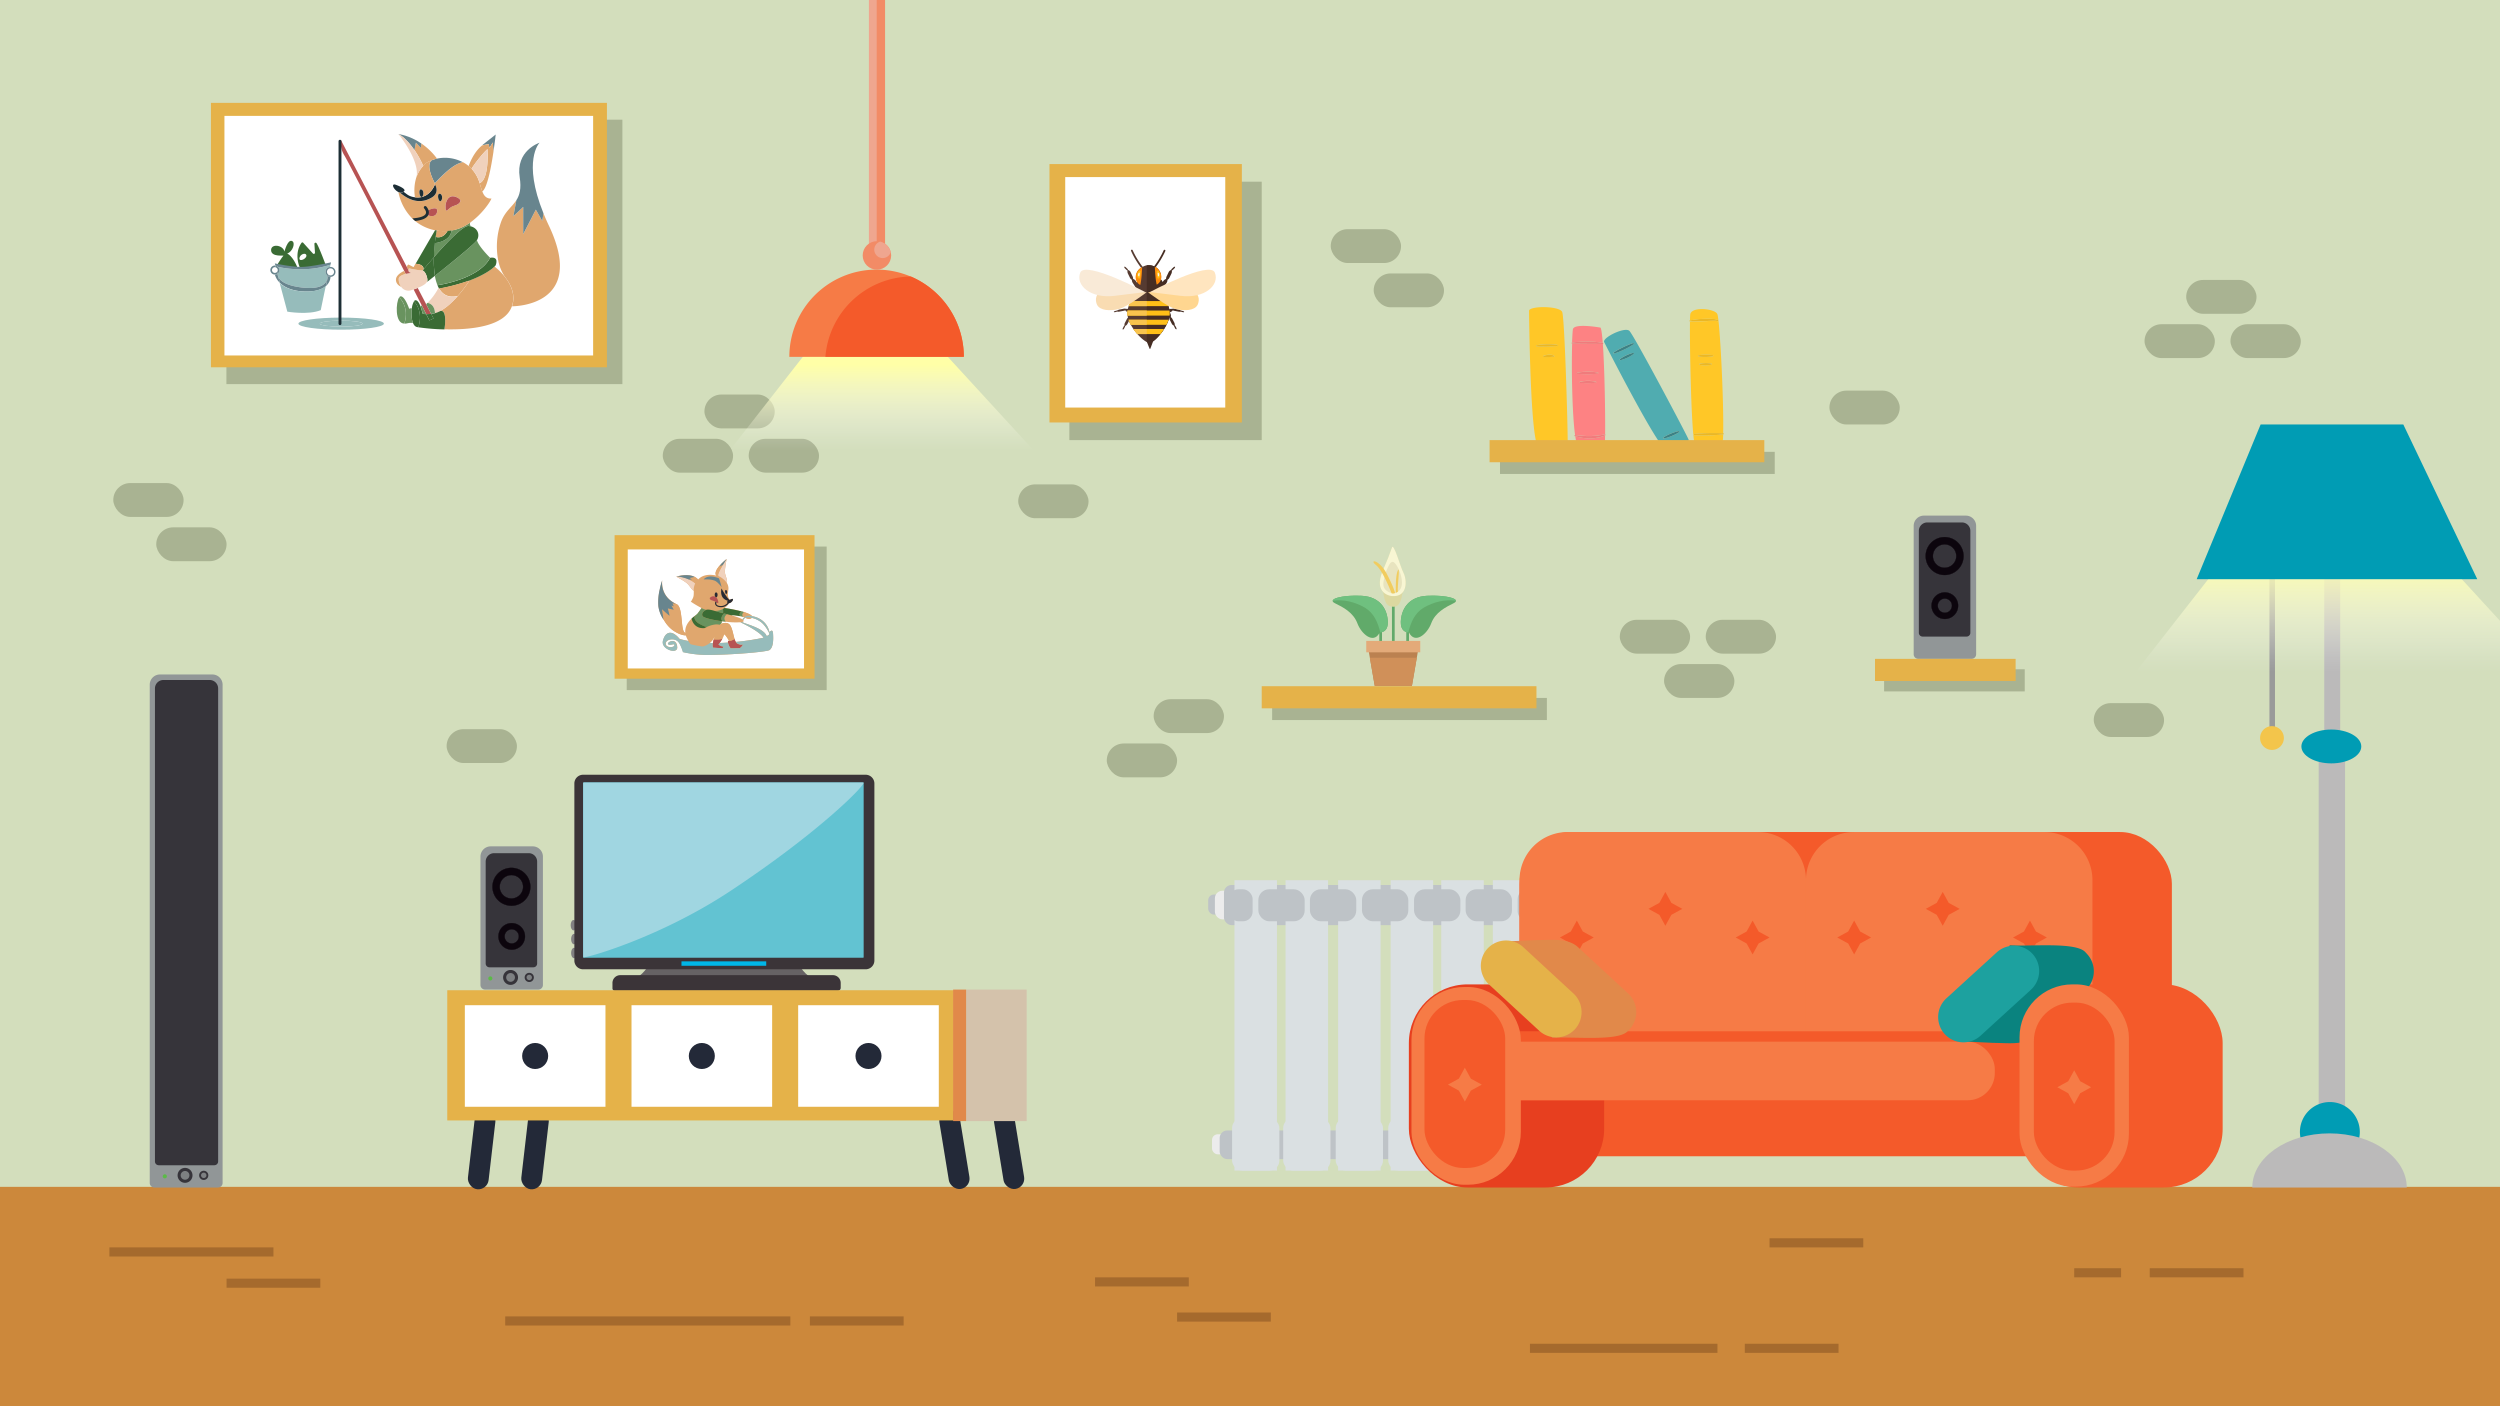 <svg xmlns="http://www.w3.org/2000/svg" xmlns:xlink="http://www.w3.org/1999/xlink" viewBox="0 0 1920 1080"><defs><style>.cls-1{fill:#d3debc;}.cls-2{fill:#cc883b;}.cls-3{fill:#919697;}.cls-10,.cls-11,.cls-12,.cls-13,.cls-3,.cls-4,.cls-5,.cls-6,.cls-68,.cls-7,.cls-70,.cls-71,.cls-8,.cls-9{fill-rule:evenodd;}.cls-4,.cls-6{fill:#36343a;}.cls-5{fill:#0c050d;}.cls-5,.cls-6{stroke:#0c050d;stroke-miterlimit:22.93;stroke-width:0.24px;}.cls-7{fill:#7d8082;}.cls-8{fill:#5bba47;}.cls-9{fill:#818081;}.cls-10{fill:#666264;}.cls-11{fill:#3b3438;}.cls-12{fill:#62c3d2;}.cls-13{fill:#a0d6e1;}.cls-14{fill:#00b6e8;}.cls-15{fill:#232938;}.cls-16{fill:#e5b249;}.cls-17{fill:#d4c2ab;}.cls-18{fill:#e1894a;}.cls-19{fill:#fff;}.cls-20{fill:#a9b392;}.cls-21{fill:#ebb724;}.cls-22{fill:#ffc727;}.cls-23{fill:#50acb0;}.cls-24{fill:#fd8283;}.cls-25{fill:#f07b7c;}.cls-26{fill:#3c8185;}.cls-27{fill:#ececec;}.cls-28{fill:#bec3c7;}.cls-29{fill:#dae0e2;}.cls-30{fill:#f45a2a;}.cls-31{fill:#f67b46;}.cls-32{fill:#e73f1f;}.cls-33{fill:#0a837f;}.cls-34{fill:#1da19f;}.cls-35{fill:#3a6b34;}.cls-36{fill:#96bcbb;}.cls-37{fill:#68858e;}.cls-38{fill:#69935f;}.cls-39{fill:#b75353;}.cls-40{fill:#e0a76e;}.cls-41{fill:#f0d1bc;}.cls-42{fill:#1d2e35;}.cls-43{fill:#272a33;}.cls-44{fill:#563b31;}.cls-45{fill:#462d23;}.cls-46{fill:#ff8d0c;}.cls-47{fill:#ffbf17;}.cls-48{fill:#fff2eb;}.cls-49{fill:#ffd690;}.cls-50{fill:#ffe5bf;}.cls-51{fill:#f9c44e;}.cls-52{fill:#f9dcb2;}.cls-53{fill:#f9ead7;}.cls-54{fill:#61aa6a;}.cls-55{fill:#dcd8a0;}.cls-56{fill:#f8f6d3;}.cls-57{fill:#e8e4bf;}.cls-58{fill:#f1cc5e;}.cls-59{fill:#bb8150;}.cls-60{fill:#d09059;}.cls-61{fill:#e3aa79;}.cls-62{fill:#6fc07f;}.cls-63{fill:#a56a2d;}.cls-64{fill:url(#linear-gradient);}.cls-65{fill:#efa68f;}.cls-66{fill:#f28b66;}.cls-67{fill:#999a9a;}.cls-68{fill:#f3c54b;}.cls-69,.cls-71{fill:#bbbaba;}.cls-70{fill:#009cb4;}.cls-72{fill:url(#linear-gradient-2);}</style><linearGradient id="linear-gradient" x1="677.13" y1="237.83" x2="677.13" y2="346" gradientUnits="userSpaceOnUse"><stop offset="0.39" stop-color="#ffffa7"/><stop offset="0.53" stop-color="#ffffbc" stop-opacity="0.76"/><stop offset="0.76" stop-color="#ffffe0" stop-opacity="0.36"/><stop offset="0.92" stop-color="#fffff6" stop-opacity="0.1"/><stop offset="1" stop-color="#fff" stop-opacity="0"/></linearGradient><linearGradient id="linear-gradient-2" x1="1798.13" y1="369.83" x2="1798.13" y2="516" xlink:href="#linear-gradient"/></defs><g id="Livingroom"><rect class="cls-1" width="1920" height="1080"/><rect class="cls-2" y="911.5" width="1920" height="168.5"/><g id="el_group"><path class="cls-3" d="M1477.56,396h32.25a7.88,7.88,0,0,1,7.86,7.85v98.64a3.52,3.52,0,0,1-3.52,3.51h-40.93a3.52,3.52,0,0,1-3.51-3.51V403.85A7.87,7.87,0,0,1,1477.56,396Z"/><path class="cls-4" d="M1480.15,401.24h26.61a6.5,6.5,0,0,1,6.48,6.48V486a2.91,2.91,0,0,1-2.9,2.9h-33.77a2.91,2.91,0,0,1-2.9-2.9V407.72A6.5,6.5,0,0,1,1480.15,401.24Z"/><path class="cls-5" d="M1493.45,441.59a14.53,14.53,0,1,0-14.52-14.52A14.54,14.54,0,0,0,1493.45,441.59Z"/><path class="cls-6" d="M1493.45,436.06a9,9,0,1,0-9-9A9,9,0,0,0,1493.45,436.06Z"/><path class="cls-5" d="M1493.64,475.34a10.18,10.18,0,1,0-10.18-10.18A10.2,10.2,0,0,0,1493.64,475.34Z"/><path class="cls-6" d="M1493.64,470.63a5.47,5.47,0,1,0-5.47-5.47A5.48,5.48,0,0,0,1493.64,470.63Z"/><path class="cls-3" d="M376.86,650H409.1a7.88,7.88,0,0,1,7.86,7.85v98.64a3.52,3.52,0,0,1-3.52,3.51H372.51a3.52,3.52,0,0,1-3.51-3.51V657.85A7.87,7.87,0,0,1,376.86,650Z"/><path class="cls-4" d="M379.44,655.24h26.61a6.5,6.5,0,0,1,6.48,6.48V740a2.91,2.91,0,0,1-2.9,2.9H375.86A2.91,2.91,0,0,1,373,740V661.72A6.5,6.5,0,0,1,379.44,655.24Z"/><path class="cls-4" d="M386.39,750.65a5.73,5.73,0,1,0,5.75-5.71A5.73,5.73,0,0,0,386.39,750.65Z"/><path class="cls-7" d="M388.76,750.66a3.36,3.36,0,1,0,3.37-3.35A3.37,3.37,0,0,0,388.76,750.66Z"/><path class="cls-8" d="M375,751.42a1.58,1.58,0,1,0,1.58-1.57A1.57,1.57,0,0,0,375,751.42Z"/><path class="cls-5" d="M392.76,695.59a14.53,14.53,0,1,0-14.52-14.52A14.55,14.55,0,0,0,392.76,695.59Z"/><path class="cls-6" d="M392.76,690.06a9,9,0,1,0-9-9A9,9,0,0,0,392.76,690.06Z"/><path class="cls-5" d="M393,729.34a10.18,10.18,0,1,0-10.18-10.18A10.2,10.2,0,0,0,393,729.34Z"/><path class="cls-6" d="M393,724.63a5.47,5.47,0,1,0-5.47-5.47A5.48,5.48,0,0,0,393,724.63Z"/><path class="cls-4" d="M402.94,750.66a3.53,3.53,0,1,0,3.54-3.52A3.52,3.52,0,0,0,402.94,750.66Z"/><path class="cls-7" d="M404.4,750.66a2.07,2.07,0,1,0,2.08-2.06A2.07,2.07,0,0,0,404.4,750.66Z"/><path class="cls-3" d="M122.86,518H163.1a7.88,7.88,0,0,1,7.86,7.85V908.49a3.52,3.52,0,0,1-3.52,3.51H118.51a3.52,3.52,0,0,1-3.51-3.51V525.85A7.87,7.87,0,0,1,122.86,518Z"/><path class="cls-4" d="M125.44,522.24h35.61a6.5,6.5,0,0,1,6.48,6.48V892a2.91,2.91,0,0,1-2.9,2.9H121.86A2.91,2.91,0,0,1,119,892V528.72A6.5,6.5,0,0,1,125.44,522.24Z"/><path class="cls-4" d="M136.39,902.65a5.73,5.73,0,1,0,5.75-5.71A5.73,5.73,0,0,0,136.39,902.65Z"/><path class="cls-7" d="M138.76,902.66a3.36,3.36,0,1,0,3.37-3.35A3.37,3.37,0,0,0,138.76,902.66Z"/><path class="cls-8" d="M125,903.42a1.58,1.58,0,1,0,1.58-1.57A1.57,1.57,0,0,0,125,903.42Z"/><path class="cls-4" d="M152.94,902.66a3.53,3.53,0,1,0,3.54-3.52A3.52,3.52,0,0,0,152.94,902.66Z"/><path class="cls-7" d="M154.4,902.66a2.07,2.07,0,1,0,2.08-2.06A2.07,2.07,0,0,0,154.4,902.66Z"/><g id="tv"><path class="cls-9" d="M440.45,714.54c1.2,0,2.18-1.78,2.18-4s-1-4-2.18-4-2.18,1.78-2.18,4S439.25,714.54,440.45,714.54Z"/><path class="cls-9" d="M440.79,725.22c1.19,0,2.17-1.78,2.17-4s-1-4-2.17-4-2.18,1.78-2.18,4S439.59,725.22,440.79,725.22Z"/><path class="cls-9" d="M440.79,735.9c1.19,0,2.17-1.78,2.17-4s-1-4-2.17-4-2.18,1.78-2.18,4S439.59,735.9,440.79,735.9Z"/><path class="cls-10" d="M501.6,723.05H610.36c-1.21,11.65,2.58,25.46,22.87,33.5H478.73C499,748.51,502.81,734.7,501.6,723.05Z"/><path class="cls-11" d="M447.82,595h217a6.73,6.73,0,0,1,6.71,6.71v136a6.73,6.73,0,0,1-6.71,6.71h-217a6.72,6.72,0,0,1-6.71-6.7v-136A6.73,6.73,0,0,1,447.82,595Z"/><path class="cls-12" d="M448.35,600.94H662.83a.46.46,0,0,1,.46.46V735.1a.47.47,0,0,1-.46.46H448.35a.47.47,0,0,1-.46-.46V601.4A.46.46,0,0,1,448.35,600.94Z"/><path class="cls-13" d="M448.34,600.94H662.92c3.81,0-32.51,37.42-102.25,83.51-54.95,36.32-113.08,52.23-112.78,50.67V601.4A.45.45,0,0,1,448.34,600.94Z"/><path class="cls-11" d="M476.39,748.92H639.66a6,6,0,0,1,6,6v3.72a2.34,2.34,0,0,1-2.33,2.33H472.29a1.93,1.93,0,0,1-1.92-1.92V755A6,6,0,0,1,476.39,748.92Z"/><rect class="cls-14" x="523.37" y="738.32" width="65.09" height="3.39"/></g></g><g id="tv-shelf"><rect class="cls-15" x="361.97" y="852.41" width="16" height="61.12" rx="8" transform="translate(104.2 -36.75) rotate(6.62)"/><rect class="cls-15" x="402.97" y="852.41" width="16" height="61.12" rx="8" transform="translate(104.47 -41.47) rotate(6.62)"/><rect class="cls-15" x="724.97" y="852.41" width="16" height="61.12" rx="8" transform="translate(-132.78 129.73) rotate(-9.28)"/><rect class="cls-15" x="766.97" y="852.41" width="16" height="61.12" rx="8" transform="translate(-132.23 136.5) rotate(-9.28)"/><rect class="cls-16" x="343.5" y="760.5" width="389" height="100"/><rect class="cls-17" x="742" y="760" width="46.5" height="101"/><rect class="cls-18" x="732" y="760" width="10" height="101"/><rect class="cls-19" x="357" y="772" width="108" height="78"/><rect class="cls-19" x="485" y="772" width="108" height="78"/><rect class="cls-19" x="613" y="772" width="108" height="78"/><circle class="cls-15" cx="411" cy="811" r="10"/><circle class="cls-15" cx="539" cy="811" r="10"/><circle class="cls-15" cx="667" cy="811" r="10"/></g><rect class="cls-20" x="977" y="536" width="211" height="17"/><rect class="cls-16" x="969" y="527" width="211" height="17"/><rect class="cls-20" x="1152" y="347" width="211" height="17"/><path class="cls-21" d="M1298.9,246.92l2.42,0c2,0,4.66-.17,7.31-.29l3.89-.17c1.23-.05,2.38-.07,3.37-.08l1.33,0,1,.08c.27,0,.45.09.59.12l.22,0,.12,0a.41.41,0,0,0,.45-.23.41.41,0,0,0-.2-.55l-.25-.11a5.57,5.57,0,0,0-.7-.28l-1.08-.27c-.41-.07-.88-.15-1.39-.21-1-.11-2.2-.19-3.47-.21-.63,0-1.29,0-2,0l-2,.06c-2.68.13-5.35.41-7.34.7-1,.14-1.82.3-2.4.4s-.76.14-.86.17h-.06a.4.4,0,0,0-.31.39.4.4,0,0,0,.36.4h1Z"/><path class="cls-22" d="M1199.78,239.67c-1.87-4.9-25.5-4.87-25.46-.93,0,0,.63,80,5.33,100,7.36-.1,15.58-.16,24.34-.2C1203.84,319.4,1201.55,244.34,1199.78,239.67Zm-6.14,34.19a.35.35,0,0,1-.21.1l-.38,0h-.19l-.76,0-2.62.22c-1,.06-2,.08-2.71.05a9.46,9.46,0,0,1-1.26-.11.43.43,0,0,1-.35-.49.45.45,0,0,1,.24-.31,7.43,7.43,0,0,1,1.21-.43,14,14,0,0,1,2.75-.47c.51,0,1,0,1.51,0a7.57,7.57,0,0,1,1.35.19,3.74,3.74,0,0,1,.56.16,3.87,3.87,0,0,1,.45.21,1.76,1.76,0,0,1,.31.24l.1.1A.33.33,0,0,1,1193.64,273.86Zm2.78-8.37a.42.42,0,0,1-.38.27h-.75c-.41,0-1,.06-1.77.1-1.49.1-3.48.22-5.48.27s-4,.06-5.5,0c-.76,0-1.38-.08-1.82-.1l-.7-.06a.4.4,0,0,1-.35-.45.42.42,0,0,1,.31-.36l.69-.12c.44-.06,1.06-.18,1.81-.27,1.5-.18,3.5-.34,5.51-.4a48.62,48.62,0,0,1,5.55.12,16.4,16.4,0,0,1,1.85.25,2.9,2.9,0,0,1,.57.15l.21.07A.42.42,0,0,1,1196.42,265.49Z"/><path class="cls-23" d="M1296.38,338.66h.26a.94.94,0,0,0,.09-.12,1,1,0,0,0,.16-.82c-.34-1.17-10.85-21.24-21.63-41.29-6.44-12-21.67-40.13-23.88-42.31-2.4-2.38-11.81,1.15-16.67,4.71-2.22,1.62-3.17,3-2.7,3.95.11.21,10.87,21.41,22.17,42.18q12.75,23.44,19.52,33.61h.24Zm-18.8-2.76a17,17,0,0,1,1.68-1,37.85,37.85,0,0,1,3.89-1.86,41,41,0,0,1,4-1.45,18.75,18.75,0,0,1,1.92-.48.49.49,0,0,1,.36.88s-.66.46-1.69,1a41.35,41.35,0,0,1-3.89,1.85,38.36,38.36,0,0,1-4.05,1.44c-1.13.33-1.92.47-1.92.47a.47.47,0,0,1-.54-.39A.46.46,0,0,1,1277.58,335.9Zm-23-64.11s-.14.14-.39.34a11.24,11.24,0,0,1-1.06.74,28,28,0,0,1-3.36,1.85,33.36,33.36,0,0,1-3.56,1.41c-.49.16-.92.27-1.21.35l-.47.11a.47.47,0,0,1-.42-.8h0a4.86,4.86,0,0,1,.39-.31c.26-.19.61-.44,1.06-.72a31.53,31.53,0,0,1,3.36-1.82,33.61,33.61,0,0,1,3.53-1.43c.49-.18.9-.3,1.19-.39l.44-.12h0a.48.48,0,0,1,.46.81Zm-.1-7.43-.16.12a4.71,4.71,0,0,1-.44.32c-.39.25-.92.62-1.59,1-1.33.8-3.14,1.77-5,2.66s-3.74,1.68-5.19,2.22c-.72.28-1.34.47-1.76.62l-.68.22a.46.46,0,0,1-.57-.32.48.48,0,0,1,.16-.49h0s.2-.15.59-.4.92-.6,1.59-1c1.33-.78,3.15-1.75,5-2.63s3.73-1.69,5.16-2.25c.72-.29,1.33-.49,1.74-.65l.64-.23,0,0a.47.47,0,0,1,.44.82Z"/><path class="cls-24" d="M1232.69,334.43a27.54,27.54,0,0,1-3.37,1.14,30.53,30.53,0,0,1-3.73.76,34.49,34.49,0,0,1-12.48-.51c-1.08-.23-2-.49-2.57-.64l-.66-.16s-.12,0,0,0a.19.19,0,0,0,.12-.09l0,0,0,0a.33.33,0,0,1-.18.08c.19,1.32.4,2.49.61,3.5,7.18,0,14.65,0,22.26,0C1232.63,337.49,1232.67,336.12,1232.69,334.43Z"/><path class="cls-24" d="M1209.9,334.16a6.29,6.29,0,0,1,.81,0l2.62.29a63.24,63.24,0,0,0,7.87.42,53.73,53.73,0,0,0,7.83-.67c1.06-.19,2-.33,2.57-.47s1-.2,1-.2h.13c.2-14.83-.38-50.17-1.74-69.31l-.07,0h0l-1-.05-1.15-.05-1.5,0-3.76-.06h-4.31c-2.94,0-5.89,0-8.1-.07s-3.69-.11-3.69-.11h0c-.58,19.23,0,54.23,2.26,70.33l.12,0Zm16-40.51a.43.43,0,0,1-.36.31h-.06l-.49,0-1.35.13c-1.13.08-2.64.15-4.14.16s-3-.05-4.13-.12l-.76-.05-.54,0a1.27,1.27,0,0,0-.33,0h-.14l-.36,0a.4.4,0,0,1-.44-.37.4.4,0,0,1,.37-.44.41.41,0,0,1,.16,0,2.4,2.4,0,0,1,.55-.21l.65-.15c.23-.05.49-.09.78-.13a29.78,29.78,0,0,1,4.18-.29,34.11,34.11,0,0,1,4.18.23c.57.07,1,.15,1.38.22a3.29,3.29,0,0,1,.4.1l.15,0A.42.42,0,0,1,1225.93,293.65Zm-14.51-7.4a.5.5,0,0,1,.24.06,2.26,2.26,0,0,1,.69-.22l.8-.16c.29-.06.62-.11,1-.16a44.71,44.71,0,0,1,5.29-.32,48.61,48.61,0,0,1,5.29.24c.72.07,1.32.18,1.75.24a4.83,4.83,0,0,1,.5.1l.18,0a.47.47,0,0,1,.36.57.49.49,0,0,1-.41.37h0l-.63.07-1.73.15c-1.43.11-3.34.19-5.25.2s-3.82-.05-5.24-.13l-1.68-.11a3.55,3.55,0,0,0-.44,0h-.17l-.44,0a.46.46,0,0,1-.5-.45A.47.47,0,0,1,1211.42,286.25Z"/><path class="cls-24" d="M1211,262.66c2.22-.2,5.18-.35,8.15-.34a69.13,69.13,0,0,1,8.17.46c.56.06,1.07.16,1.52.23s.84.15,1.16.22.76.17.91.2c-.48-6.41-1.05-10.84-1.71-11.81,0,0-20.6-3.78-21.24,1.41-.26,2.17-.47,5.67-.61,10l1-.13C1209,262.88,1209.89,262.75,1211,262.66Z"/><path class="cls-21" d="M1196.17,265l-.21-.07a2.9,2.9,0,0,0-.57-.15,16.4,16.4,0,0,0-1.85-.25,48.62,48.62,0,0,0-5.55-.12c-2,.06-4,.22-5.51.41-.75.08-1.37.2-1.81.26l-.69.12a.42.42,0,0,0-.31.36.4.4,0,0,0,.35.45l.7.06c.44,0,1.06.08,1.82.1,1.5.05,3.5.05,5.5,0s4-.18,5.48-.27c.74-.05,1.36-.11,1.77-.1h.75a.41.41,0,0,0,.38-.27A.42.42,0,0,0,1196.17,265Z"/><path class="cls-21" d="M1193.54,273.29a1.76,1.76,0,0,0-.31-.24,3.87,3.87,0,0,0-.45-.21,3.74,3.74,0,0,0-.56-.16,7.57,7.57,0,0,0-1.35-.19c-.48,0-1,0-1.51,0a14,14,0,0,0-2.75.47,7.43,7.43,0,0,0-1.21.43.45.45,0,0,0-.24.31.43.43,0,0,0,.35.49,9.46,9.46,0,0,0,1.26.11c.75,0,1.74,0,2.71-.05l2.62-.22.76,0h.19l.38,0a.35.35,0,0,0,.21-.1.33.33,0,0,0,0-.47Z"/><path class="cls-25" d="M1211.05,264c2.21,0,5.16.05,8.1.07h4.31l3.76.06,1.5,0,1.15.05,1,.05h0l.07,0a.42.42,0,0,0,.35-.3.44.44,0,0,0-.31-.51l-.1,0c-.15,0-.45-.11-.91-.2s-.71-.15-1.16-.22-1-.17-1.52-.23a69.13,69.13,0,0,0-8.17-.46c-3,0-5.93.14-8.15.34-1.11.09-2,.22-2.68.29s-.89.12-1,.14h0a.41.41,0,0,0,0,.8h0S1208.83,264,1211.05,264Z"/><path class="cls-25" d="M1225.63,293.14l-.15,0a3.29,3.29,0,0,0-.4-.1c-.34-.07-.81-.15-1.38-.22a34.11,34.11,0,0,0-4.18-.23,31.51,31.51,0,0,0-4.18.28l-.78.14-.65.15a2.4,2.4,0,0,0-.55.21.41.41,0,0,0-.16,0,.4.4,0,0,0-.37.44.4.4,0,0,0,.44.37l.36,0h.14a1.27,1.27,0,0,1,.33,0l.54,0,.76.05c1.12.07,2.63.12,4.13.12s3-.08,4.13-.16L1225,294l.49,0h.06a.44.44,0,0,0,.36-.31A.42.42,0,0,0,1225.63,293.14Z"/><path class="cls-25" d="M1211.47,287.2l.44,0h.17a3.55,3.55,0,0,1,.44,0l1.68.11c1.42.08,3.33.14,5.24.13s3.82-.09,5.25-.2l1.73-.15.63-.07h0a.49.49,0,0,0,.41-.37.47.47,0,0,0-.36-.57l-.18,0a4.83,4.83,0,0,0-.5-.1c-.43-.06-1-.17-1.75-.24a48.61,48.61,0,0,0-5.29-.24,44.71,44.71,0,0,0-5.29.32c-.37.05-.7.1-1,.16l-.8.16a2.26,2.26,0,0,0-.69.22.5.5,0,0,0-.24-.06.47.47,0,0,0-.45.5A.46.46,0,0,0,1211.47,287.2Z"/><path class="cls-25" d="M1209.92,334.94l0,0a.19.19,0,0,1-.12.09c-.09,0,0,0,0,0l.66.16c.61.15,1.49.41,2.57.64a34.49,34.49,0,0,0,12.48.51,30.53,30.53,0,0,0,3.73-.76,27.54,27.54,0,0,0,3.37-1.14l.14-.06a.42.42,0,0,0,.24-.46.4.4,0,0,0-.36-.34h-.13s-.36.06-1,.2-1.51.28-2.57.47a53.73,53.73,0,0,1-7.83.67,63.24,63.24,0,0,1-7.87-.42l-2.62-.29a6.29,6.29,0,0,0-.81,0l-.2,0-.12,0a.48.48,0,0,0-.16.08l-.06.05a.41.41,0,0,0,0,.55.42.42,0,0,0,.38.14.33.33,0,0,0,.18-.08Z"/><path class="cls-22" d="M1323.4,333.57l-.19,0-.72.11c-.62.07-1.48.18-2.53.27-2.08.18-4.86.34-7.65.41s-5.56,0-7.65,0c-1.05,0-1.92-.1-2.53-.13l-1-.07a.42.42,0,0,1-.36-.45.4.4,0,0,1,.35-.36l.95-.11c.61-.06,1.48-.16,2.52-.24,2.08-.16,4.86-.3,7.64-.37s5.56-.06,7.65,0l3.42.11h.08c.58-24.63-2.49-85.39-4.4-91.35-1.4-4.33-20-6.35-20.87.12-.09.68-.16,2.29-.2,4.61.1,0,.39-.09.86-.17s1.4-.26,2.4-.4c2-.29,4.66-.57,7.34-.7l2-.06c.66,0,1.32,0,2,0,1.26,0,2.45.1,3.47.21.51.06,1,.14,1.39.21l1.08.27a5.57,5.57,0,0,1,.7.28l.25.11a.41.41,0,0,1,.2.55.41.41,0,0,1-.45.23l-.12,0-.22,0c-.14,0-.32-.08-.59-.12l-1-.08-1.33,0c-1,0-2.14,0-3.37.08l-3.89.17c-2.65.12-5.31.24-7.31.29l-2.42,0h-1c-.27,18.81.91,77.85,3.16,91.77l22,.13C1323.26,337.37,1323.34,335.61,1323.4,333.57Zm-8.71-53.81a.45.45,0,0,1-.3.31,12.08,12.08,0,0,1-1.41.28,24.64,24.64,0,0,1-3.11.24,24.07,24.07,0,0,1-3.12-.16,12.43,12.43,0,0,1-1.42-.26.42.42,0,0,1-.29-.51.42.42,0,0,1,.28-.3,13.28,13.28,0,0,1,1.41-.29,24.64,24.64,0,0,1,3.11-.24,24.32,24.32,0,0,1,3.12.15,11.39,11.39,0,0,1,1.42.25A.44.44,0,0,1,1314.69,279.76ZM1304,273.24a.42.42,0,0,1,.31-.31,16.51,16.51,0,0,1,1.74-.3,36.69,36.69,0,0,1,3.82-.25,34.16,34.16,0,0,1,3.84.15,15.59,15.59,0,0,1,1.74.24.44.44,0,0,1,.34.51.46.46,0,0,1-.33.33,17.11,17.11,0,0,1-1.74.28,36.69,36.69,0,0,1-3.82.25,34.16,34.16,0,0,1-3.84-.15,16.89,16.89,0,0,1-1.74-.25A.42.42,0,0,1,1304,273.24Z"/><path class="cls-21" d="M1323.34,332.73l-3.42-.11c-2.09-.05-4.87-.05-7.65,0s-5.56.21-7.64.37c-1,.08-1.91.18-2.52.24l-.95.11a.4.4,0,0,0-.35.36.42.42,0,0,0,.36.45l1,.07c.61,0,1.48.1,2.53.13,2.09.07,4.87.09,7.65,0s5.57-.22,7.65-.4c1-.09,1.91-.2,2.53-.27l.72-.11.19,0h.08a.42.42,0,0,0-.06-.83h-.08Z"/><path class="cls-21" d="M1304.32,273.74a16.89,16.89,0,0,0,1.74.25c1,.1,2.44.16,3.84.15a36.69,36.69,0,0,0,3.82-.25,17.11,17.11,0,0,0,1.74-.28.46.46,0,0,0,.33-.34.45.45,0,0,0-.34-.51s-.7-.14-1.74-.24a37.69,37.69,0,0,0-7.66.11,16.51,16.51,0,0,0-1.74.3.41.41,0,0,0,0,.81Z"/><path class="cls-21" d="M1314.38,279.23A11.39,11.39,0,0,0,1313,279a24.32,24.32,0,0,0-3.12-.15,24.64,24.64,0,0,0-3.11.24,13.28,13.28,0,0,0-1.41.29.42.42,0,0,0-.28.3.42.42,0,0,0,.29.51,12.43,12.43,0,0,0,1.42.26,24.07,24.07,0,0,0,3.12.16,24.64,24.64,0,0,0,3.11-.24,12.08,12.08,0,0,0,1.41-.28.45.45,0,0,0,.3-.31A.44.44,0,0,0,1314.38,279.23Z"/><path class="cls-26" d="M1254.08,263.54l0,0-.64.23c-.41.16-1,.36-1.74.65-1.43.56-3.31,1.36-5.16,2.25s-3.67,1.85-5,2.63c-.67.39-1.2.75-1.59,1s-.59.4-.59.4h0a.48.48,0,0,0-.16.49.46.46,0,0,0,.57.32l.68-.22c.42-.15,1-.34,1.76-.62,1.45-.54,3.34-1.34,5.19-2.22s3.66-1.86,5-2.66c.67-.39,1.2-.76,1.59-1a4.71,4.71,0,0,0,.44-.32l.16-.12a.47.47,0,0,0-.44-.82Z"/><path class="cls-26" d="M1254.16,271h0l-.44.12c-.29.09-.7.21-1.19.39a33.61,33.61,0,0,0-3.53,1.43,31.53,31.53,0,0,0-3.36,1.82c-.45.28-.8.53-1.06.72a4.86,4.86,0,0,0-.39.31h0a.47.47,0,0,0,.42.8l.47-.11c.29-.08.72-.19,1.21-.35a33.36,33.36,0,0,0,3.56-1.41,28,28,0,0,0,3.36-1.85c.45-.28.81-.55,1.06-.74s.39-.34.39-.34a.48.48,0,0,0-.46-.81Z"/><path class="cls-26" d="M1277.93,336.74s.79-.14,1.92-.47a38.36,38.36,0,0,0,4.05-1.44,41.35,41.35,0,0,0,3.89-1.85c1-.56,1.69-1,1.69-1a.49.49,0,0,0,.2-.48.48.48,0,0,0-.56-.39s-.79.14-1.92.47a41,41,0,0,0-4,1.45,37.85,37.85,0,0,0-3.89,1.86,17,17,0,0,0-1.68,1,.47.47,0,0,0,.35.84Z"/><rect class="cls-16" x="1144" y="338" width="211" height="17"/><rect class="cls-20" x="1447" y="514" width="108" height="17"/><rect class="cls-16" x="1440" y="506" width="108" height="17"/><rect class="cls-20" x="173.88" y="91.92" width="304.12" height="203.08"/><rect class="cls-16" x="162" y="79" width="304.12" height="203.08"/><rect class="cls-20" x="821.26" y="139.54" width="147.74" height="198.46"/><rect class="cls-16" x="806" y="126" width="147.74" height="198.46"/><rect class="cls-20" x="481.31" y="419.75" width="153.57" height="110.25"/><rect class="cls-16" x="472" y="411" width="153.56" height="110.25"/><g id="varm_group"><rect class="cls-27" x="930.84" y="871.13" width="265.18" height="15.4" rx="4.37"/><rect class="cls-28" x="936.71" y="868.19" width="254.91" height="22.01" rx="5.81"/><rect class="cls-28" x="927.9" y="687" width="270.68" height="15.4" rx="4.37"/><rect class="cls-27" x="933.04" y="684.07" width="260.41" height="22.01" rx="5.81"/><rect class="cls-28" x="940.01" y="679.67" width="246.11" height="30.81" rx="5.81"/><rect class="cls-29" x="948.08" y="676" width="32.64" height="223"/><rect class="cls-29" x="946.24" y="858.65" width="36.31" height="40.35" rx="7.66"/><rect class="cls-29" x="987.32" y="676" width="32.64" height="223"/><rect class="cls-29" x="985.49" y="858.65" width="36.31" height="40.35" rx="7.66"/><rect class="cls-29" x="1027.67" y="676" width="32.64" height="223"/><rect class="cls-29" x="1025.83" y="858.65" width="36.31" height="40.35" rx="7.66"/><rect class="cls-29" x="1068.01" y="676" width="32.64" height="223"/><rect class="cls-29" x="1066.18" y="858.65" width="36.31" height="40.35" rx="7.66"/><rect class="cls-29" x="1106.89" y="676" width="32.64" height="223"/><rect class="cls-29" x="1105.06" y="858.65" width="36.31" height="40.35" rx="7.66"/><rect class="cls-29" x="1146.5" y="676" width="32.64" height="223"/><rect class="cls-29" x="1144.67" y="858.65" width="36.31" height="40.35" rx="7.66"/><rect class="cls-28" x="966.41" y="682.97" width="35.58" height="24.57" rx="8.3"/><rect class="cls-28" x="1006.03" y="682.97" width="35.58" height="24.57" rx="8.3"/><rect class="cls-28" x="1046" y="682.97" width="35.58" height="24.57" rx="8.3"/><rect class="cls-28" x="1085.98" y="682.97" width="35.58" height="24.57" rx="8.3"/><rect class="cls-28" x="1125.6" y="682.97" width="35.58" height="24.57" rx="8.3"/><rect class="cls-28" x="1165.57" y="682.97" width="18.34" height="24.57" rx="7.4"/><rect class="cls-28" x="943.67" y="682.97" width="18.34" height="24.57" rx="7.4"/></g><rect class="cls-30" x="1167" y="639" width="501" height="249" rx="39.78"/><path class="cls-31" d="M1203.92,639h146.16A36.92,36.92,0,0,1,1387,675.92V793a0,0,0,0,1,0,0H1167a0,0,0,0,1,0,0V675.92A36.92,36.92,0,0,1,1203.92,639Z"/><rect class="cls-32" x="1082" y="756" width="150" height="156" rx="45.09"/><path class="cls-31" d="M1423.92,639h146.16A36.92,36.92,0,0,1,1607,675.92V793a0,0,0,0,1,0,0H1387a0,0,0,0,1,0,0V675.92A36.92,36.92,0,0,1,1423.92,639Z"/><path class="cls-30" d="M1167,792h386.16A20.84,20.84,0,0,1,1574,812.84v11.32A20.84,20.84,0,0,1,1553.16,845H1167a0,0,0,0,1,0,0V792A0,0,0,0,1,1167,792Z"/><rect class="cls-30" x="1551" y="756" width="156" height="156" rx="45.09"/><rect class="cls-31" x="1134" y="800" width="398" height="45" rx="20.84"/><rect class="cls-31" x="1084" y="758" width="84" height="151.89" rx="40.66"/><rect class="cls-30" x="1094" y="768" width="62" height="129" rx="29.57"/><polygon class="cls-30" points="1350.6 715.4 1359 720 1350.6 724.6 1346 733 1341.4 724.6 1333 720 1341.4 715.4 1346 707 1350.6 715.4"/><polygon class="cls-30" points="1283.6 693.4 1292 698 1283.6 702.6 1279 711 1274.4 702.6 1266 698 1274.4 693.4 1279 685 1283.6 693.4"/><polygon class="cls-30" points="1215.6 715.4 1224 720 1215.6 724.6 1211 733 1206.4 724.6 1198 720 1206.4 715.4 1211 707 1215.6 715.4"/><polygon class="cls-31" points="1129.6 828.4 1138 833 1129.6 837.6 1125 846 1120.4 837.6 1112 833 1120.4 828.4 1125 820 1129.6 828.4"/><polygon class="cls-30" points="1428.6 715.4 1437 720 1428.6 724.6 1424 733 1419.4 724.6 1411 720 1419.4 715.4 1424 707 1428.6 715.4"/><polygon class="cls-30" points="1496.6 693.4 1505 698 1496.6 702.6 1492 711 1487.4 702.6 1479 698 1487.4 693.4 1492 685 1496.6 693.4"/><polygon class="cls-30" points="1563.6 715.4 1572 720 1563.6 724.6 1559 733 1554.4 724.6 1546 720 1554.4 715.4 1559 707 1563.6 715.4"/><path class="cls-18" d="M1192,797l-35-74,23-1c11,0,24-1.87,31.88,5.39L1250.42,763a19.52,19.52,0,0,1,1.1,27.48L1250,792C1242.79,799.89,1208,796,1192,797Z"/><path class="cls-16" d="M1182,791.53,1143.5,756a19.52,19.52,0,0,1-1.1-27.48h0a19.51,19.51,0,0,1,27.48-1.1L1208.42,763a19.52,19.52,0,0,1,1.1,27.48h0A19.5,19.5,0,0,1,1182,791.53Z"/><path class="cls-33" d="M1543.5,726l-35.33,73.84,23,1.1c11,.05,24,2,31.91-5.24l38.69-35.4a19.5,19.5,0,0,0,1.22-27.47l-1.47-1.61C1594.29,723.28,1559.49,727,1543.5,726Z"/><path class="cls-34" d="M1533.55,731.38l-38.74,35.35a19.51,19.51,0,0,0-1.25,27.47h0a19.5,19.5,0,0,0,27.47,1.25l38.73-35.35a19.5,19.5,0,0,0,1.26-27.47h0A19.5,19.5,0,0,0,1533.55,731.38Z"/><rect class="cls-31" x="1551" y="756" width="84" height="155.31" rx="40.66"/><rect class="cls-30" x="1562" y="770" width="62" height="129" rx="29.57"/><polygon class="cls-31" points="1597.6 830.4 1606 835 1597.6 839.6 1593 848 1588.4 839.6 1580 835 1588.4 830.4 1593 822 1597.6 830.4"/><rect class="cls-19" x="172.37" y="89" width="283.15" height="184"/><rect class="cls-19" x="482.11" y="421.97" width="135.38" height="91.41"/><rect class="cls-19" x="818.09" y="136" width="122.91" height="177"/><path class="cls-35" d="M250.16,203.54l-19.56,2.71s-5.49-10.82,1.05-19.86a.83.83,0,0,1,1.24.09l7.45,8.23a.9.9,0,0,0,1.56-.66l-.43-6.69a.89.89,0,0,1,1.63-.57C245,189.52,250.16,203.54,250.16,203.54ZM230,198.25c-.44,3.16,5.54.56,5.31-2S230.4,195.09,230,198.25Z"/><path class="cls-35" d="M228.77,206.25l-16.46-2s4.51-7.19,5.3-7.79-9.09,1.23-9.41-4.14,9-4.37,10.28.84c0,0,2.3-9.16,5.58-8.14s.68,8.47-3.51,9.67C220.55,194.7,224.94,196.4,228.77,206.25Z"/><path class="cls-36" d="M253.84,203.24l-.37,1.73a3.81,3.81,0,0,0-2.13,6.68c.07.38,2.1,11.47-18.69,9.24-13.55-1.46-17.68-5.48-18.9-8.17l-.48-1.87a3.14,3.14,0,0,1,0-.74,3.48,3.48,0,0,0,.26-5.16S233.71,210.11,253.84,203.24Z"/><path class="cls-37" d="M253.84,212.59a10,10,0,0,1-3.56,7.1l1.65-7.61A3.84,3.84,0,0,0,253.84,212.59Z"/><path class="cls-38" d="M353.13,175.26a37.35,37.35,0,0,0,8.42-4.71c-1.4,1.06-.09,3.14,0,3.28a9.41,9.41,0,0,0-1.66-.29c-4.34-.44-17.69,13.78-26.69,24,.1-3.93.4-7.7.74-10.92l.56,0s11.34-1.11,12.3-9.67A32,32,0,0,0,353.13,175.26Z"/><path class="cls-37" d="M213.75,212.72l1.13,4.41a13.6,13.6,0,0,1-3.77-6.24,3.46,3.46,0,0,0,2-.64l.15.6A5.44,5.44,0,0,0,213.75,212.72Z"/><path class="cls-37" d="M253.84,205a3.82,3.82,0,1,1-1.91,7.13l.25-1.18a2.67,2.67,0,0,0,1.66.57,2.7,2.7,0,1,0,0-5.4,2.27,2.27,0,0,0-.63.08l.26-1.18A2.23,2.23,0,0,1,253.84,205Z"/><path class="cls-37" d="M207.62,207.41a3.48,3.48,0,0,1,3.49-3.48,2.48,2.48,0,0,1,.39,0l.36,1.39a2.32,2.32,0,0,0-.75-.13,2.2,2.2,0,1,0,1.65,3.64l.36,1.4a3.49,3.49,0,0,1-5.5-2.84Z"/><path class="cls-37" d="M213.57,205a3.48,3.48,0,0,1-.26,5.16,1.33,1.33,0,0,0-.19.14l-.36-1.4a2.16,2.16,0,0,0,.54-1.44,2.21,2.21,0,0,0-1.44-2.07L211.5,204A3.41,3.41,0,0,1,213.57,205Z"/><path class="cls-39" d="M327.29,233.62l3.86,7.44a31.26,31.26,0,0,1-3.82.2l-3.39-6.64-6.3-12.32c1.14-.39,2.19-.78,3.16-1.17Z"/><path class="cls-40" d="M370.9,148.15c-.17-.37-.32-.76-.47-1.14-.81-2.08-1.38-4.25-2.06-6.38a34.19,34.19,0,0,0-1.66-4.31,27.57,27.57,0,0,0-4.48-6.62,24,24,0,0,0-1.91-1.86c-.13-.11-.26-.23-.4-.33a24.9,24.9,0,0,0-4.62-3.07l-.1,0-.13.27c-8.14,1.34-19.88,15-21.07,16l.06,1s4,6.14-2.39,10c-11.25,6.76-20.75-.57-24.44-3.67h0l0-.06a4.67,4.67,0,0,1-1.25-.4,39.35,39.35,0,0,0,10.67,20.22l.07.07q.51.49,1,.93c.39.34.78.67,1.18,1a35.33,35.33,0,0,0,15.14,7.05l1.24.23a35.23,35.23,0,0,0,8.39.38c1-.08,2.08-.21,3.11-.38a32.65,32.65,0,0,0,6.33-1.74,37.35,37.35,0,0,0,8.42-4.71c8.51-6.2,14.75-15.1,15.92-18.18C374.28,152.75,372.13,151,370.9,148.15Zm-42.13,17.26c-.34-.11-.69-.24-1-.39a3.72,3.72,0,0,0,.26-3.29l.26,0,.77-.36c1.91-.84,6.73-2.68,6.73.36C335.75,165.2,333.18,166.91,328.77,165.41Zm9.51-10.89c-1.7.52-2.8-5.77-.74-5.76C340.2,148.78,340,154,338.28,154.52Zm11.17,3.28c-3.13.89-3.93,2-6.13,3.88s-2.34-14.94,7.83-10C355.92,154,352.58,156.92,349.45,157.8Z"/><path class="cls-40" d="M421.65,173.53c29.5,62.36-28.41,61.7-28.41,61.7,2.77-8.08-.37-15.55-4.3-21.06-.42-.59-.84-1.15-1.27-1.69a34.3,34.3,0,0,1-5.07-12.63,56.69,56.69,0,0,1,2.26-29.48c2.94-8,8.29-11.31,11.69-16.6L394.29,166l7.55-7.05v20.91L411.52,161l4.92,8.66.94-5.87Q419.24,168.44,421.65,173.53Z"/><path class="cls-37" d="M417.38,163.82l-.94,5.87L411.52,161l-9.68,18.79V158.91L394.29,166l2.26-12.19c2.5-3.9,3.95-8.88,2.58-17.63-3.2-20.42,14.88-26.45,15.27-26.58C414.15,109.82,401.06,123.48,417.38,163.82Z"/><path class="cls-40" d="M388.85,214.08c3.93,5.52,7.07,13,4.3,21.07-5.41,15.79-32.19,18.28-51.84,17.76.17-1,2.42-15.13-3.05-14.2,4.9-2.63,9.59-7.13,13.34-11.42h0a97.76,97.76,0,0,0,8.37-11l-.22-.61c12.37-4.47,18.06-9.09,20-11l0,0a45.53,45.53,0,0,1,7.8,7.7C388,213,388.4,213.54,388.85,214.08Z"/><path class="cls-35" d="M381.24,200.12a7.38,7.38,0,0,1-.66,3.77,10.72,10.72,0,0,1-.82.86c-1.94,1.87-7.63,6.49-20,11a145.67,145.67,0,0,1-22.38,5.94l-.11.06c-.12-.22-.25-.44-.36-.66a20.36,20.36,0,0,1-.93-2l.21-.06s31.49-4.36,40.2-21C376.39,198,380.73,197,381.24,200.12Z"/><path class="cls-37" d="M380.7,103.3s-.6,5.74-1.69,13.07l-.52-7-2.55,4.07-.68-2.88-5,1Z"/><path class="cls-40" d="M378.48,109.41l.52,7h0c-1.75,11.87-4.77,27.91-8.58,30.64-.8-2.07-1.38-4.25-2.06-6.37,7.61-3.13,6.05-26.14,6.05-26.14-4.18,3.51-12.33,14.46-12.18,15.21a23.91,23.91,0,0,0-1.91-1.86,4.35,4.35,0,0,0-.41-.34c.35-1.05,3.61-10.48,10.37-15.89l5-1,.68,2.88Z"/><path class="cls-41" d="M374.41,114.5s1.57,23-6,26.14a33.75,33.75,0,0,0-1.66-4.32,27.51,27.51,0,0,0-4.48-6.61C362.09,129,370.23,118,374.41,114.5Z"/><path class="cls-38" d="M366.32,184.41c1,4.64,10.07,13.58,10.07,13.58-8.71,16.64-40.2,21-40.2,21l-.21.06a35,35,0,0,1-2-7.26C344.19,203.77,364.38,187.61,366.32,184.41Z"/><path class="cls-35" d="M361.55,173.83c5.46,1.39,7.15,6.65,4.77,10.58-1.94,3.2-22.13,19.36-32.29,27.38a76.9,76.9,0,0,1-.83-14.22c9-10.25,22.35-24.47,26.69-24a9.41,9.41,0,0,1,1.66.29Z"/><path class="cls-40" d="M359.76,215.63l.22.61a97.76,97.76,0,0,1-8.37,11h0c-7.06,1.72-11.55-.89-14.33-5.67l.11-.06A147,147,0,0,0,359.76,215.63Z"/><path class="cls-37" d="M335.57,121.84c.81-.18,1.62-.32,2.44-.43a29.53,29.53,0,0,1,17.11,3l-.13.28c-8.14,1.33-19.88,15-21.07,16,0,0-7.54-13.42-2.41-17.58h0A26.36,26.36,0,0,1,335.57,121.84Z"/><path class="cls-41" d="M351.6,227.38c-3.75,4.28-8.44,8.79-13.34,11.41a20.3,20.3,0,0,1-4.2,1.74c-.28-7.39-5.62-7.85-5.8-7.86a45.59,45.59,0,0,0,8.49-11.54l.16-.08c.11.22.24.44.36.66C340.05,226.49,344.54,229.09,351.6,227.38Z"/><path class="cls-39" d="M351.15,151.66c4.77,2.3,1.43,5.26-1.7,6.14s-3.93,2-6.13,3.88S341,146.74,351.15,151.66Z"/><path class="cls-35" d="M343.69,177.38c1-.08,2.08-.2,3.11-.38-1,8.56-12.3,9.67-12.3,9.67l-.56,0c.19-1.77.39-3.38.58-4.76C334.92,182.05,340,183.9,343.69,177.38Z"/><path class="cls-40" d="M335.3,177a35.23,35.23,0,0,0,8.39.38c-3.69,6.52-8.77,4.67-9.17,4.51C334.94,178.87,335.3,177,335.3,177Z"/><path class="cls-35" d="M338.26,238.79c5.47-.93,3.22,13.16,3.05,14.21a167,167,0,0,1-20-1.64c4-13.18-3.37-20-3.37-20a1.53,1.53,0,0,1,1.08-.78c1.58-.11,2.88,2.11,3.81,4.48a37.77,37.77,0,0,1,1.62,5.48s0,.67,2.84.71l2.47,4.84,3.18-1.53-1.83-3.51.52-.05a14.66,14.66,0,0,0,2.39-.48A20.3,20.3,0,0,0,338.26,238.79Z"/><path class="cls-42" d="M337.54,148.76c2.66,0,2.44,5.24.74,5.76S335.48,148.75,337.54,148.76Z"/><path class="cls-35" d="M334.6,181.89c-.18,1.38-.39,3-.58,4.76-.34,3.22-.64,7-.74,10.92-3.74,4.25-6.74,7.83-8,9.38.51-4.29-6.12-4.35-6.12-4.35l15-25.83h0c.41.09.83.16,1.24.23C335.38,177,335,178.87,334.6,181.89Z"/><path class="cls-42" d="M307.23,148h0l0-.07a3.23,3.23,0,0,0,2.59-.58l.2,0c2.47,1.68,4,3.65,8.76,4.18.52.05,1.08.09,1.69.12,10,.33,13.59-10,13.59-10s4,6.14-2.39,10C320.42,158.42,310.92,151.09,307.23,148Z"/><path class="cls-40" d="M333.92,140.65l.06,1s-3.57,10.32-13.58,10c-.61,0-1.18-.07-1.7-.12a33.24,33.24,0,0,1,1.08-15.4,24.16,24.16,0,0,1,5.2-8.69l2.19-2.19a25.22,25.22,0,0,1,4.34-2.19h0C326.38,127.23,333.92,140.65,333.92,140.65Zm-10,10.58c1.7-.52,1.91-5.75-.75-5.76C321.11,145.45,322.21,151.74,323.91,151.23Z"/><path class="cls-39" d="M328.25,161.71s7.5-3.79,7.5,0-3,5.46-8,3.31a3.72,3.72,0,0,0,.26-3.29Z"/><path class="cls-35" d="M333.2,197.57a76.9,76.9,0,0,0,.83,14.22c-3.47,2.75-5.77,4.54-5.77,4.54l-.21-.09a2.19,2.19,0,0,0,.2-.82c.14-2.35-1.57-7.12-3.76-7.65l.69-.82C326.46,205.4,329.46,201.82,333.2,197.57Z"/><path class="cls-40" d="M335.65,121.84a25.71,25.71,0,0,0-4.06,1.23,25.22,25.22,0,0,0-4.34,2.19l-2.19,2.19a70.09,70.09,0,0,0-6.75-12.16l1.11-5.73,3.83,4.07.29-3.48A50.51,50.51,0,0,1,335.65,121.84Z"/><path class="cls-35" d="M331.15,241.06l1.83,3.51-3.18,1.53-2.47-4.84A31.26,31.26,0,0,0,331.15,241.06Z"/><path class="cls-38" d="M334.06,240.53a14.66,14.66,0,0,1-2.39.48l-.52.05-3.86-7.44s.37-.34,1-1C328.44,232.68,333.78,233.14,334.06,240.53Z"/><path class="cls-41" d="M308.09,220.26a9.9,9.9,0,0,1-1.86-6.42c.26-1.75,2.91-2.83,5.32-3.45a29.76,29.76,0,0,1,4.05-.74s-2.17-.54-2-2.28a3.16,3.16,0,0,1,.48-1.23s7.59,1.58,10,1.58a1.74,1.74,0,0,1,.39.05c2.19.53,3.9,5.3,3.76,7.65a2.19,2.19,0,0,1-.2.82c-.71,1.65-3.25,3.29-7.25,4.89-1,.39-2,.78-3.16,1.17l-1.47.48A6.74,6.74,0,0,1,308.09,220.26Z"/><path class="cls-38" d="M323.94,234.62l3.39,6.64c-2.84,0-2.84-.71-2.84-.71a37.77,37.77,0,0,0-1.62-5.48Z"/><path class="cls-40" d="M319.06,202.6s6.63.06,6.12,4.35l-.69.82a1.74,1.74,0,0,0-.39-.05c-2.38,0-10-1.58-10-1.58a3.33,3.33,0,0,0-.48,1.23l-.78-1.51a2.06,2.06,0,0,1,.78-2.72l4,2Z"/><path class="cls-42" d="M323.16,145.47c2.66,0,2.45,5.24.75,5.76S321.11,145.45,323.16,145.47Z"/><path class="cls-37" d="M323.54,110.15l-.29,3.48-3.83-4.07-1.11,5.73c-3.88-5.64-8.38-10.42-12.34-12.29C306,103,314.22,103.8,323.54,110.15Z"/><path class="cls-35" d="M317.16,248c-1.21-3-1.35-7.45-.86-11.11a13.54,13.54,0,0,1,1.68-5.53s7.42,6.81,3.37,20l-1-.16C318.89,250.91,317.85,249.7,317.16,248Z"/><path class="cls-41" d="M318.31,115.29a70.09,70.09,0,0,1,6.75,12.16,23.88,23.88,0,0,0-5.2,8.69C322.64,123.07,306,103,306,103,309.93,104.87,314.43,109.65,318.31,115.29Z"/><path class="cls-38" d="M317.16,248c-3.67-.32-4.9.78-6.56.51,4-13.18-4-20.14-4-20.14a1.52,1.52,0,0,1,1.08-.78c3.34-.23,6.6,9.67,6.6,9.67s.23-.67,2.06-.37C315.81,240.56,316,245,317.16,248Z"/><path class="cls-39" d="M312.87,205.86l.78,1.51c-.22,1.74,2,2.28,2,2.28a29.76,29.76,0,0,0-4.05.74l-1.18-2.31c-18.37-35.89-43.32-84.47-45.82-88.51a18.61,18.61,0,0,1-2.83-12.14Z"/><path class="cls-40" d="M311.55,210.39c-2.41.62-5.06,1.7-5.32,3.45a9.9,9.9,0,0,0,1.86,6.42c-.18-.07-4.11-1.59-4-5.58s6.25-6.6,6.25-6.6Z"/><path class="cls-38" d="M306.56,228.38s8.09,7,4,20.14C303.05,248.52,304,232,306.56,228.38Z"/><path class="cls-42" d="M306,147.51c-3.25-1.51-5.86-6.17-2.77-5.82.31,0,9,3.06,7.2,5.09a4.94,4.94,0,0,1-.58.55,3.23,3.23,0,0,1-2.59.58,4.67,4.67,0,0,1-1.25-.4Z"/><path class="cls-36" d="M261.11,246.24c-8.62.07-15.46,1.08-15.46,2.31s7.32,2.32,16.35,2.32,16.36-1,16.36-2.32S271,246.24,262,246.24Zm0-2.33H262c18.13,0,32.83,2.09,32.83,4.65s-14.7,4.65-32.83,4.65-32.82-2.08-32.82-4.65S243.4,244,261.11,243.91Z"/><path class="cls-36" d="M261.11,246.24H262c9,0,16.36,1,16.36,2.31S271,250.87,262,250.87s-16.35-1-16.35-2.32S252.49,246.31,261.11,246.24Z"/><path class="cls-37" d="M254.23,201.47l-.39,1.77c-20.13,6.87-40.27,1.71-40.27,1.71a3.41,3.41,0,0,0-2.07-1l-.42-1.65S223.81,205,231.14,205,254.23,201.47,254.23,201.47Z"/><path class="cls-37" d="M251.34,211.65a3.81,3.81,0,0,1,2.13-6.68l-.26,1.18a2.69,2.69,0,0,0-2.07,2.62,2.72,2.72,0,0,0,1,2.13l-.25,1.18A3.07,3.07,0,0,1,251.34,211.65Z"/><path class="cls-37" d="M251.93,212.08l-1.65,7.61c-2.77,2.46-7.71,4.52-16.48,4.19-10.1-.39-15.77-3.62-18.92-6.75l-1.13-4.41c1.22,2.69,5.35,6.71,18.9,8.17,20.79,2.23,18.76-8.86,18.69-9.24A3.07,3.07,0,0,0,251.93,212.08Z"/><path class="cls-36" d="M250.2,219.53l-3.87,18.67c-9.46,3.91-25.66,1.16-25.66,1.16l-5.89-22.07c3.17,3.11,8.87,6.28,19,6.58C242.53,224.12,247.45,222,250.2,219.53Z"/><path class="cls-42" d="M328.77,165.41a1.18,1.18,0,0,1-.11.19c-1.36,2.17-4.55,3.51-9.74,4.12-.4-.32-.79-.65-1.18-1s-.68-.6-1-.93l-.07-.07,1-.08c6.27-.58,8.44-2.06,9.16-3.21a2.59,2.59,0,0,0,.15-2.35,6.64,6.64,0,0,0-1.2-2,1.09,1.09,0,1,1,1.59-1.5,8.72,8.72,0,0,1,1.68,2.77v0A4.79,4.79,0,0,1,328.77,165.41Z"/><path class="cls-42" d="M260,248.51v-140a1.13,1.13,0,0,1,.87-1.12,1.11,1.11,0,0,1,1.35,1.07v140.1a1.11,1.11,0,0,1-1.35,1.08A1.13,1.13,0,0,1,260,248.51Z"/><path class="cls-40" d="M593.72,486.65c-.3-4.5-2.72-1.08-2.72-1.08-2.45-11.13-13.34-12.35-13.34-12.35h0c-1-1.19-3.32-2.23-6.08-3.1-.72-.23-1.47-.45-2.23-.65A114,114,0,0,0,556.79,467l-.15-.19a15.06,15.06,0,0,0,3.41-3.56h0c2-.25,4-3.52,2.19-3.31,0,0-.69.23-1.44.55-.66-.24-2.5-1.44-1.48-7.07a7.93,7.93,0,0,0-1.16-5.83,2.12,2.12,0,0,0,.16-1.51c-.2-2.29-1.37-4.17-1.57-6.46-.18-2.07.9-8.49,1.34-10.34-1.57,1.29-2.86,2.46-3.92,3.52-6.56,6.57-4.22,8.95-4.22,8.95l0,.22c-6.53-1.31-10.95.06-13.79,3.07a8.82,8.82,0,0,0-2.56-2c-5-2.59-12-.82-13.8-.3l-.42.13c1.55.8,3.09,1.66,4.58,2.58a36.51,36.51,0,0,1,3.39,2.28c2.17,1.71,3.25,4.36,5.47,6.07,0,1.05,0,2.08-.06,3.06a7.3,7.3,0,0,1-1,3.25c-.1.18-1,2.06-1.33,1.89a85.88,85.88,0,0,0,8.4,5s-1.92,2.77-3.22,4.41a18.57,18.57,0,0,1-2,1.65c-.72.56-1.55,1.24-2.39,2-2.64,2.5-5.38,6.16-4.9,10.93-3.9-.89-1.4-19.63-6.64-22-.32-.14-.63-.29-.92-.44-11.91-6-10.2-17.46-10.12-18a20.09,20.09,0,0,1-.62,2c-.51,1.74-.94,3.51-1.31,5.29a41.12,41.12,0,0,0-1,12.76,23.7,23.7,0,0,0,3.87,10.11c.34.53.69,1.06,1.05,1.58a24.84,24.84,0,0,0,6.15,6.69c3,2.07,6.33,3.78,9.94,4a16.3,16.3,0,0,0,2,4.24c-2.27-.41-4.51-.92-6.68-1.52-6.56-7.93-11.33-4.93-12.85,1.52s11.29,10.56,11,4.88c-.45-7.92-7.92-4.09-7-2.52s4.59-.54,4.86.51c.62,2.41-6.57,2.82-6.72-.66s6.4-4.75,9.41-1.78c2.23,2.19,3.87,8.13,3.87,8.13A84.72,84.72,0,0,0,542.64,503c19.06,0,46.38-2.34,48.36-3.78C594,497.07,594,491.14,593.72,486.65Zm-25-13.39c1.19.23,2,.42,2.12.44h0l.83.34a6.27,6.27,0,0,0-1.43,1.66c-1.56-1-4.89-2.13-8.56-3.16C563,472.25,566.44,472.83,568.71,473.26ZM565.11,493a11,11,0,0,1-1-2.26c-1-3.16-1.58-7.49-3.15-10.18-2.12-3.63-6.54-1.76-7.79-1.13.67-.39.93-.85,1.25-2.18l0-.15.49.07,2.45.3a58.8,58.8,0,0,0,11.24.43s14.17,6.38,17.83,11.83A188.62,188.62,0,0,1,565.11,493Zm-12.23-13.4.32-.16Zm-.18,14.2a30.25,30.25,0,0,0,2.28-3.65h0a18.59,18.59,0,0,0,1.26-2.94c.88.05,3.78,5.05,3.78,5.05l-.29-.07c-.57-.19-.73.39-.59,1.3C557.05,493.66,554.89,493.76,552.7,493.83Zm-3.78-5.15c-.14.38-.49,1.31-.81,2.46a20.19,20.19,0,0,0-.6,2.75l-2.35,0A12.67,12.67,0,0,0,548.92,488.68Zm41.5-1h0l-1.57.88c-2.55-6.71-19-9.85-18.63-10.88a1.47,1.47,0,0,0,.86-.57c.15-.27,0-.57-.27-.88h0a4,4,0,0,1,1.78-1.85l.15.3c.6.26,3.09,1.24,4.55-.06v-.08a18.85,18.85,0,0,1,7,3.14c3.66,2.77,6.11,7.81,6.58,8.84A7,7,0,0,1,590.42,487.64Z"/><path class="cls-41" d="M555.17,433.83c1.5-2.49,2.89-4.55,2.89-4.55-.44,1.85-1.51,8.27-1.34,10.34.2,2.29,1.38,4.17,1.57,6.46a2.12,2.12,0,0,1-.16,1.51,15.65,15.65,0,0,0-6.33-5.18C550.65,441.85,553,437.39,555.17,433.83Z"/><path class="cls-38" d="M539.51,473.07c-1.32-2.91,2.77-4.69,2.77-4.69a16.85,16.85,0,0,1-3.5-1.37s-1.93,2.77-3.23,4.41a17.58,17.58,0,0,1-2,1.65,3.66,3.66,0,0,0,.72,3.49,8.51,8.51,0,0,0,1.93,1.92,16.33,16.33,0,0,0,1.81,1.16,28.82,28.82,0,0,0,4.62,2,21,21,0,0,1,6.37-2,10,10,0,0,1,3.83.21l.06-.21h0l.32-.16h0c.67-.39.93-.85,1.25-2.18l0-.15C547.2,476.13,540.15,474.48,539.51,473.07Z"/><path class="cls-38" d="M571.55,470.12c-.72-.23-1.47-.45-2.23-.65l0,.07a4.48,4.48,0,0,0-.52.6,3.24,3.24,0,0,0-.71,1.53,1.69,1.69,0,0,0,.65,1.55v0c1.19.23,2,.42,2.12.44a2.76,2.76,0,0,1-.58-1.47,2.08,2.08,0,0,1,.76-1.7A3.46,3.46,0,0,1,571.55,470.12Z"/><path class="cls-38" d="M555.2,472.07a5.46,5.46,0,0,0-1.19,3,2.73,2.73,0,0,0,1,2.09l2.45.3v0a3.44,3.44,0,0,1-1.08-2.17,3.68,3.68,0,0,1,.66-2.24,6.35,6.35,0,0,1,1.29-1.42l-2.27-.57A9.39,9.39,0,0,0,555.2,472.07Z"/><path class="cls-38" d="M555.3,470.91a10.84,10.84,0,0,0-.09-3.2,12.09,12.09,0,0,1-5.87,1.45l0,.12c1.62.47,3.26,1,4.7,1.32Z"/><path class="cls-39" d="M551.8,495s.36-.45.9-1.18a30.25,30.25,0,0,0,2.28-3.65c-1.18,1.75-6.29,1.05-6.87,1a20.19,20.19,0,0,0-.6,2.75,7.27,7.27,0,0,0,.15,3.49c2.37.19,4.79.32,7.2.42.59-.45.79-.94.68-1.26A6.28,6.28,0,0,1,551.8,495Z"/><path class="cls-39" d="M570.38,495c-.29-.31-.36.84-3.66-.48a3.47,3.47,0,0,1-1.61-1.53,11,11,0,0,1-1-2.26s-2.64,1.68-4.13,1.52l-.29-.07c-.57-.19-.73.39-.59,1.3a10.66,10.66,0,0,0,2,4.4c2.46,0,4.88-.05,7.17-.15C569.75,496.58,570.55,495.21,570.38,495Z"/><path class="cls-39" d="M550.07,458.79a3.21,3.21,0,0,0-.73-.54h0a3.17,3.17,0,0,0-2.84,0c-2.48,1.09-1.2,2.43.39,2.88a11.91,11.91,0,0,1,4.36,2.12C552,463.94,551.78,460.46,550.07,458.79Z"/><path class="cls-35" d="M556.76,467l-.14-.19a14.08,14.08,0,0,1-1.41.89,10.84,10.84,0,0,1,.09,3.2L554,470.6c-1.44-.33-3.08-.85-4.7-1.32-2.79-.81-5.51-1.49-7-.9,0,0-4.09,1.78-2.77,4.69.64,1.41,7.69,3.06,15,4.06l.49.07a2.73,2.73,0,0,1-1-2.09,5.46,5.46,0,0,1,1.19-3,9.39,9.39,0,0,1,.83-1l2.27.57c1.13.28,2.27.58,3.37.89,1.29-.29,4.77.29,7,.72v0a1.69,1.69,0,0,1-.65-1.55,3.24,3.24,0,0,1,.71-1.53,4.48,4.48,0,0,1,.52-.6l0-.07A114,114,0,0,0,556.76,467Z"/><path class="cls-35" d="M536.19,478.48a8.51,8.51,0,0,1-1.93-1.92,3.66,3.66,0,0,1-.72-3.49c-.71.56-1.54,1.24-2.39,2h0a9.86,9.86,0,0,0,1.25,3.29,8.65,8.65,0,0,0,2,2.27,8,8,0,0,0,3.07,1.52,11.06,11.06,0,0,0,3.6.24q.75-.42,1.59-.81a28.82,28.82,0,0,1-4.62-2A16.33,16.33,0,0,1,536.19,478.48Z"/><path class="cls-41" d="M529.11,445a17.55,17.55,0,0,1,4.87,3,11.69,11.69,0,0,0-1.22,5.78c-2.22-1.71-3.31-4.36-5.48-6.07a34,34,0,0,0-3.39-2.28q-2.24-1.38-4.58-2.58l.42-.13v.08C521.54,442.62,525.56,443.49,529.11,445Z"/><path class="cls-40" d="M573,474.14l-.38.19.15.29c.6.27,3.09,1.25,4.54-.06l0-.07A10.51,10.51,0,0,0,573,474.14Z"/><path class="cls-40" d="M577.63,473.22c-1-1.19-3.32-2.23-6.08-3.1a3.46,3.46,0,0,0-.54.41,2.08,2.08,0,0,0-.76,1.7,2.76,2.76,0,0,0,.58,1.47h0l.83.34C574.24,472,577.52,473.18,577.63,473.22Z"/><path class="cls-40" d="M553.21,479.46h0l-.32.16h0l-.06.21a7.3,7.3,0,0,1,1.32.5c2.87,1.4,3,4.15,2.1,6.89.88.05,3.78,5.05,3.78,5.05,1.49.16,4.13-1.52,4.13-1.52-1-3.16-1.58-7.49-3.15-10.18C558.88,477,554.46,478.83,553.21,479.46Z"/><path class="cls-40" d="M555.17,433.83l-2.59,1.33,1.56-2.36c-6.56,6.57-4.21,8.95-4.22,8.95l0,.22c.62.12,1.26.27,1.92.44C550.65,441.85,553,437.39,555.17,433.83Z"/><path class="cls-40" d="M533.53,443.09l-4,.8,1.86,1.19h-2.31a17.55,17.55,0,0,1,4.87,3s7.11,2.69,2.11-3A8.56,8.56,0,0,0,533.53,443.09Z"/><path class="cls-40" d="M519.61,464c-.32-.14-.62-.29-.92-.44l-2.2-.14,1,2.26-1.8-.71,1.8,3.28-4.56-1s1.38,5.36,1.32,5.6-5.81-5-5.81-5,1.08,7,1.11,7.94c.33.53.68,1.06,1,1.58a24.84,24.84,0,0,0,6.15,6.69c3,2.07,6.34,3.78,9.94,4a12.81,12.81,0,0,1-.39-2C522.36,485.14,524.85,466.4,519.61,464Z"/><path class="cls-36" d="M593.7,486.66c-.3-4.49-2.73-1.08-2.73-1.08-2.44-11.13-13.34-12.34-13.34-12.34h0c-.11,0-3.39-1.26-6,.82a6.49,6.49,0,0,0-1.43,1.67,3.58,3.58,0,0,1,.6.47,4,4,0,0,1,1.78-1.85c.12-.06.25-.13.38-.18a10.43,10.43,0,0,1,4.33.34,18.81,18.81,0,0,1,7,3.14c3.67,2.77,6.12,7.81,6.59,8.84a8,8,0,0,1-.45,1.16h0l-1.57.88c-2.55-6.71-19-9.85-18.63-10.88a8.44,8.44,0,0,1-1.57.3s14.17,6.39,17.83,11.84A187.43,187.43,0,0,1,565.11,493a3.47,3.47,0,0,0,1.61,1.53c3.3,1.32,3.37.18,3.66.48s-.63,1.54-2.11,2.73c-2.29.11-4.71.15-7.17.15a10.55,10.55,0,0,1-2-4.4c-2.09.14-4.25.25-6.44.31-.54.74-.9,1.18-.9,1.18a6.28,6.28,0,0,0,3.74,1.53c.11.33-.09.82-.68,1.26-2.41-.09-4.83-.23-7.2-.41a7.31,7.31,0,0,1-.15-3.5c-.78,0-1.57,0-2.35,0a13.31,13.31,0,0,1-5.54,2.67,81.26,81.26,0,0,1-9.14-1.73,3,3,0,0,1-.38-.42,22.92,22.92,0,0,1-1.5-2.09c-2.28-.41-4.52-.91-6.68-1.52-6.57-7.93-11.33-4.93-12.86,1.52s11.29,10.56,11,4.88c-.45-7.91-7.91-4.09-7-2.52s4.59-.54,4.86.51c.62,2.42-6.56,2.83-6.71-.66s6.39-4.75,9.41-1.77c2.22,2.19,3.86,8.13,3.86,8.13A84.87,84.87,0,0,0,542.62,503c19,0,46.37-2.34,48.35-3.78C593.94,497.09,594,491.16,593.7,486.66Z"/><path class="cls-43" d="M555,458.82a7.1,7.1,0,0,0,4.12,2.58c-.59.42-.93.86-.6,1.24a1.66,1.66,0,0,0,1.54.61c2-.25,4-3.52,2.2-3.31a14.65,14.65,0,0,0-1.44.55l-.59.27c-2.7-2.49-6.13-8.86-6.13-8.86S553.07,456,555,458.82Z"/><path class="cls-43" d="M557.82,456.17c.9-.27,1-3-.39-3.05C556.34,453.11,556.92,456.45,557.82,456.17Z"/><path class="cls-37" d="M558.06,429.28c-1.57,1.29-2.86,2.46-3.92,3.52l-1.56,2.36,2.59-1.33C556.67,431.34,558.06,429.28,558.06,429.28Z"/><path class="cls-37" d="M541,445c.32,0,.64,0,1,0,.64,0,1.29,0,1.93,0a17.47,17.47,0,0,1,4.81.89c2.44.85,5.36,4.95,5.47,5.11,0-.21-1.76-6.71-2.17-6.87-2.5-1-5.74-1.83-8.33-1.13a6.24,6.24,0,0,0-2.86,1.48C540.33,444.85,540.35,445,541,445Z"/><path class="cls-43" d="M549.33,458.25h0a3.21,3.21,0,0,1,.73.54l0-.05c1.26,0,1.56-3.74-.14-3.75C548.72,455,548.67,457.62,549.33,458.25Z"/><path class="cls-37" d="M529.11,445.08h2.31l-1.86-1.19,4-.8c-5-2.58-12-.81-13.8-.3v.08C521.54,442.65,525.56,443.53,529.11,445.08Z"/><path class="cls-37" d="M508.4,467.87s5.75,5.28,5.81,5-1.32-5.6-1.32-5.6l4.56,1-1.8-3.28,1.8.71-1-2.26,2.2.14c-11.9-6-10.19-17.46-10.11-18a20.15,20.15,0,0,1-.63,2c-.5,1.74-.94,3.51-1.3,5.29a41.43,41.43,0,0,0-1,12.76,23.58,23.58,0,0,0,3.88,10.11C509.48,474.89,508.4,467.87,508.4,467.87Z"/><path class="cls-43" d="M553.62,466.33a7.35,7.35,0,0,1-2.14-.32,3.35,3.35,0,0,1-2.05-1.53,2.55,2.55,0,0,1-.09-2,.46.46,0,1,1,.88.28,1.7,1.7,0,0,0,0,1.34,2.49,2.49,0,0,0,1.5,1.06,6.51,6.51,0,0,0,4.11-.11,6.34,6.34,0,0,0,1.82-1l.1-.07a4.94,4.94,0,0,0,1-.94.46.46,0,0,1,.92,0c.06.43-.29.86-1.39,1.7l-.09.07a7.21,7.21,0,0,1-2.09,1.15A7.55,7.55,0,0,1,553.62,466.33Zm5.23-3.24Zm0-.12Z"/><path class="cls-44" d="M891.85,227.77a10.92,10.92,0,0,0-.37-13.33,6.67,6.67,0,0,0,.21-1.68v-.31a8.62,8.62,0,0,0-3.27-6.6,9.81,9.81,0,0,0-6.28-2.2,8.09,8.09,0,0,0-2.72.45,12.81,12.81,0,0,0-1.85.84,64.68,64.68,0,0,1-7.68-12.77.68.68,0,1,0-1.25.54,64.8,64.8,0,0,0,7.76,13,8.46,8.46,0,0,0-3.48,4.29,7,7,0,0,0-.49,2.59v.17h0v.13a6.63,6.63,0,0,0,1,3.42c-.11.22-.22.44-.32.67l-.56-.86a4.49,4.49,0,0,0-2.32-1.91,4.15,4.15,0,0,0-.45-2.06l-1.45-3a3.09,3.09,0,0,0-2-1.8,1.9,1.9,0,0,0-.54-.94l-1.12-1.09a1.38,1.38,0,0,0-1.25-.48h0v0h0a1.6,1.6,0,0,0,.56,1.3l1.12,1.09a1.73,1.73,0,0,0,.86.49,3.73,3.73,0,0,0,.36,2.58l1.44,2.95a3.57,3.57,0,0,0,1.53,1.66,4.2,4.2,0,0,0,.75,2.51l2.13,3.3c0,.2,0,.4,0,.6a10.88,10.88,0,0,0,1.49,5.5,16.32,16.32,0,0,0-7.47,10.47,2.11,2.11,0,0,0-1.26-.08,4,4,0,0,0-2.1-.08l-3,.58a4.65,4.65,0,0,0-1.89.78,1.84,1.84,0,0,0-.51.07l-1.2.34a1.11,1.11,0,0,0-.83.69h0a1.28,1.28,0,0,0,1.12.12l1.2-.34.24-.09a4.13,4.13,0,0,0,2,0l3-.58a5.42,5.42,0,0,0,1.29-.42,1.9,1.9,0,0,0,1,1l.61.29c0,.37,0,.75,0,1.13a12.71,12.71,0,0,0,.45,3.2,4,4,0,0,0-.86,1.14L864,247.8a3.21,3.21,0,0,0-.36,2.16,1.87,1.87,0,0,0-.6.69l-.65,1.27a1.28,1.28,0,0,0-.09,1.23h0a1.47,1.47,0,0,0,1-.84l.66-1.27a1.92,1.92,0,0,0,.2-.71,3.44,3.44,0,0,0,1.78-1.7l1.12-2.17c3.27,8.1,12,16.82,15.78,16.82,4.14,0,15.52-13.51,15.52-22.5A16.26,16.26,0,0,0,891.85,227.77Z"/><path class="cls-45" d="M909.47,239.62h0a1.08,1.08,0,0,0-.82-.69l-1.2-.34a1.89,1.89,0,0,0-.51-.07,4.75,4.75,0,0,0-1.9-.78l-3-.58a4,4,0,0,0-2.11.08,2.2,2.2,0,0,0-1.44.15l-.44.21a16.24,16.24,0,0,0-6.18-9.83,10.81,10.81,0,0,0,2.09-6.42c0-.33,0-.66,0-1l1.88-2.92a4.2,4.2,0,0,0,.75-2.51,3.52,3.52,0,0,0,1.53-1.66l1.45-2.95a3.77,3.77,0,0,0,.35-2.58,1.76,1.76,0,0,0,.87-.49l1.11-1.09a1.6,1.6,0,0,0,.56-1.3h0v0h0a1.38,1.38,0,0,0-1.25.48L900,206.42a1.9,1.9,0,0,0-.54.94,3.12,3.12,0,0,0-2,1.8l-1.45,3a4.26,4.26,0,0,0-.45,2.06,4.49,4.49,0,0,0-2.32,1.91l-.39.61a10.69,10.69,0,0,0-1.42-2.25,6.67,6.67,0,0,0,.21-1.68v-.31a9.08,9.08,0,0,0-4.11-7.22A65.61,65.61,0,0,0,895,192.71a.69.69,0,0,0-1.26-.54,65.21,65.21,0,0,1-7.38,12.39,10.21,10.21,0,0,0-4.23-.91,9.36,9.36,0,0,0-1.41.11v58.93l.14.07,2,5a.32.32,0,0,0,.6,0l2.15-5.65h0c4.39-3,10.83-11.36,12.41-18.37l.08.06a3.18,3.18,0,0,0,.38,2l1.37,2.66a3.37,3.37,0,0,0,1.77,1.69,1.66,1.66,0,0,0,.2.7l.65,1.27a1.46,1.46,0,0,0,1,.83h0a1.28,1.28,0,0,0-.08-1.22l-.65-1.26a2,2,0,0,0-.6-.69,3.1,3.1,0,0,0-.36-2.14l-1.37-2.66a3.75,3.75,0,0,0-1.26-1.44,3.77,3.77,0,0,0-.14-2.39l-.5-1.32,1.12-.53a1.92,1.92,0,0,0,1-1,5.14,5.14,0,0,0,1.29.42l3,.58a4.18,4.18,0,0,0,2,0l.24.09,1.2.34a1.29,1.29,0,0,0,1.12-.12h0Z"/><path class="cls-46" d="M888.36,218.61c-1-4-1.33-10.53-1.44-13.78a8.82,8.82,0,0,1,5,7.89h0A6.74,6.74,0,0,1,888.36,218.61Z"/><path class="cls-46" d="M875.72,218.87c1-4,1.33-10.53,1.45-13.77a8.78,8.78,0,0,0-5,7.88h0A6.73,6.73,0,0,0,875.72,218.87Z"/><path class="cls-47" d="M888.8,213.35a47.86,47.86,0,0,1-.48-4.77.77.77,0,0,1,1.31-.58,4.63,4.63,0,0,1,1.42,3.31h0a3.72,3.72,0,0,1-.9,2.41A.77.77,0,0,1,888.8,213.35Z"/><path class="cls-48" d="M889.29,212a18.61,18.61,0,0,1-.22-2.16.34.34,0,0,1,.59-.26,2.09,2.09,0,0,1,.64,1.5h0a1.61,1.61,0,0,1-.41,1.08A.34.34,0,0,1,889.29,212Z"/><path class="cls-47" d="M875.54,213.35a45.14,45.14,0,0,0,.49-4.77.77.77,0,0,0-1.31-.58,4.59,4.59,0,0,0-1.42,3.31h0a3.72,3.72,0,0,0,.9,2.41A.76.76,0,0,0,875.54,213.35Z"/><path class="cls-48" d="M875.06,212a18.61,18.61,0,0,0,.22-2.16.34.34,0,0,0-.59-.26,2.05,2.05,0,0,0-.64,1.5h0a1.65,1.65,0,0,0,.4,1.08A.35.35,0,0,0,875.06,212Z"/><path class="cls-47" d="M891.25,256.57a43.89,43.89,0,0,0,2.78-3.9H870.46a44.06,44.06,0,0,0,3,3.9Z"/><path class="cls-47" d="M866.7,245.57a27.47,27.47,0,0,0,1.78,3.9h27.37a27.48,27.48,0,0,0,1.64-3.9Z"/><path class="cls-47" d="M865.77,240.79a10.81,10.81,0,0,0,.12,1.58h32.35a12.35,12.35,0,0,0,.11-1.58,16,16,0,0,0-.17-2.32H865.94A16,16,0,0,0,865.77,240.79Z"/><path class="cls-47" d="M868.88,231.22a16.12,16.12,0,0,0-2.1,3.9h30.55a16.44,16.44,0,0,0-2.09-3.9Z"/><path class="cls-49" d="M881.72,224.48s14.61,11.18,21.28,12.84,14.51,1.28,16.77-3.23c0,0,3-5.89-2-9.61S881.72,224.48,881.72,224.48Z"/><path class="cls-50" d="M883,224.35s46.18-24.52,50-15-7.65,20.2-26.38,17.84S883,224.35,883,224.35Z"/><path class="cls-51" d="M880.73,252.67H870.46a44.06,44.06,0,0,0,3,3.9h7.23Z"/><path class="cls-51" d="M866.7,245.57a27.47,27.47,0,0,0,1.78,3.9h12.25v-3.9Z"/><path class="cls-51" d="M865.94,238.47a16,16,0,0,0-.17,2.32,10.81,10.81,0,0,0,.12,1.58h14.84v-3.9Z"/><path class="cls-51" d="M880.73,231.22H868.88a16.12,16.12,0,0,0-2.1,3.9h14Z"/><path class="cls-52" d="M880.6,224.48S866,235.66,859.32,237.32s-14.51,1.28-16.77-3.23c0,0-3-5.89,2-9.61S880.6,224.48,880.6,224.48Z"/><path class="cls-53" d="M879.64,224.35s-46.18-24.52-50-15,7.65,20.2,26.38,17.84S879.64,224.35,879.64,224.35Z"/><path class="cls-54" d="M1065.86,477.64c-.22-8.57-5-19.31-20.13-20.08s-26.82,2.61-20.52,5.71,14.11,7.05,17.27,15.47c3.06,8.17,12.15,15.94,16.81,7.58v7.14h2.09v-8C1063.27,485,1066,483.26,1065.86,477.64Z"/><rect class="cls-54" x="1069.02" y="461.29" width="2.09" height="32.17"/><path class="cls-55" d="M1076.61,457.83a20.24,20.24,0,0,1,.8-3.06c2.44-3.07,2.54-7.9,1.58-11.71a14.88,14.88,0,0,0-1.15-3.15c-2.45-4.79-7.52-23.36-8.87-19.35s-4.09,11-7,17.61c-3.81,8.93-2.31,13.81.26,16.46l.15.8c.33,1.77.62,3.29,1,4.6,1,3.76,2.35,5.62,6.27,5.92a5.29,5.29,0,0,0,3.16-.64C1074.65,464.22,1075.9,461.78,1076.61,457.83Z"/><path class="cls-56" d="M1069,457.77s-14.89-1.1-7-19.6c2.91-6.59,5.63-13.51,7-17.61s6.42,14.56,8.87,19.35C1080.81,445.7,1081.11,458.81,1069,457.77Z"/><path class="cls-57" d="M1073.57,454.46c-1.33.91-3.26,1.63-4.85,1.11-2.45-.8-5.2-2.31-6-4.9-.68-2.1-.06-4.57.37-6.66a35.42,35.42,0,0,1,3.9-10.39c.57-1,1.4-2.07,2.66-2.09C1072.79,431.49,1081.21,449.22,1073.57,454.46Z"/><path class="cls-58" d="M1071.38,455.48a10.11,10.11,0,0,1-1.77.34,8.23,8.23,0,0,1-.89-.25,130.82,130.82,0,0,0-5.46-12.21c-2-3.95-4.42-7.76-6.62-9.52-5.22-4.17,1.79-4.48,7.7,5.58.34.58.67,1.18,1,1.82C1070.24,450.85,1071.19,454.45,1071.38,455.48Z"/><path class="cls-58" d="M1073.57,454.46a7.33,7.33,0,0,1-1.58.81s-.45-12.7,1.51-17.06S1073.09,450.29,1073.57,454.46Z"/><path class="cls-54" d="M1095.94,457.56c-15.14.77-19.91,11.51-20.13,20.08-.13,5.36,2.34,7.17,4.21,7.78v8h2.09v-7.65c4.56,9.18,14,1.26,17.08-7.07s11-12.38,17.27-15.47S1111.07,456.8,1095.94,457.56Z"/><polygon class="cls-59" points="1084.36 526.77 1055.79 526.77 1050.88 498.37 1089.28 498.37 1084.36 526.77"/><polygon class="cls-60" points="1052.05 505.14 1055.79 526.77 1084.36 526.77 1088.1 505.14 1052.05 505.14"/><rect class="cls-61" x="1049.28" y="492.22" width="41.48" height="8.77"/><path class="cls-62" d="M1093.42,466.69c7.48-4.33,16.41-6.65,24.77-5.27-.24-2.43-10.14-4.47-22.25-3.86-15.14.77-19.91,11.51-20.13,20.08-.18,7.13,4.26,8,5.76,8.07C1083.47,478.05,1086.5,470.79,1093.42,466.69Z"/><path class="cls-62" d="M1048.25,466.69c-7.48-4.33-16.41-6.65-24.78-5.27.24-2.43,10.15-4.47,22.26-3.86,15.14.77,19.91,11.51,20.13,20.08.18,7.13-4.26,8-5.76,8.07C1058.19,478.05,1055.17,470.79,1048.25,466.69Z"/><rect class="cls-20" x="541" y="303" width="54" height="26" rx="13"/><rect class="cls-20" x="509" y="337" width="54" height="26" rx="13"/><rect class="cls-20" x="575" y="337" width="54" height="26" rx="13"/><rect class="cls-20" x="1679" y="215" width="54" height="26" rx="13"/><rect class="cls-20" x="1647" y="249" width="54" height="26" rx="13"/><rect class="cls-20" x="1713" y="249" width="54" height="26" rx="13"/><rect class="cls-20" x="1278" y="510" width="54" height="26" rx="13" transform="translate(2610 1046) rotate(180)"/><rect class="cls-20" x="1310" y="476" width="54" height="26" rx="13" transform="translate(2674 978) rotate(180)"/><rect class="cls-20" x="1405" y="300" width="54" height="26" rx="13" transform="translate(2864 626) rotate(-180)"/><rect class="cls-20" x="1608" y="540" width="54" height="26" rx="13" transform="translate(3270 1106) rotate(180)"/><rect class="cls-20" x="1244" y="476" width="54" height="26" rx="13" transform="translate(2542 978) rotate(180)"/><rect class="cls-20" x="782" y="372" width="54" height="26" rx="13" transform="translate(1618 770) rotate(180)"/><rect class="cls-20" x="1022" y="176" width="54" height="26" rx="13"/><rect class="cls-20" x="1055" y="210" width="54" height="26" rx="13"/><rect class="cls-20" x="87" y="371" width="54" height="26" rx="13"/><rect class="cls-20" x="120" y="405" width="54" height="26" rx="13"/><rect class="cls-20" x="850" y="571" width="54" height="26" rx="13" transform="translate(1754 1168) rotate(-180)"/><rect class="cls-20" x="343" y="560" width="54" height="26" rx="13" transform="translate(740 1146) rotate(180)"/><rect class="cls-20" x="886" y="537" width="54" height="26" rx="13" transform="translate(1826 1100) rotate(-180)"/><rect class="cls-63" x="1651" y="974" width="72" height="7"/><rect class="cls-63" x="1593" y="974" width="36" height="7"/><rect class="cls-63" x="1175" y="1032" width="144" height="7" transform="translate(2494 2071) rotate(180)"/><rect class="cls-63" x="1340" y="1032" width="72" height="7" transform="translate(2752 2071) rotate(180)"/><rect class="cls-63" x="841" y="981" width="72" height="7"/><rect class="cls-63" x="904" y="1008" width="72" height="7"/><rect class="cls-63" x="1359" y="951" width="72" height="7"/><rect class="cls-63" x="622" y="1011" width="72" height="7"/><rect class="cls-63" x="388" y="1011" width="219" height="7"/><rect class="cls-63" x="174" y="982" width="72" height="7"/><rect class="cls-63" x="84" y="958" width="126" height="7"/><g id="lys_group"><g id="livinigroom_lys"><polygon class="cls-64" points="639.35 244.88 560.34 346 793.92 346 694.69 237.83 639.35 244.88"/><rect class="cls-65" x="667.32" width="11.95" height="192.19"/><rect class="cls-66" x="673.3" width="6.44" height="192.19"/><path class="cls-31" d="M673.21,207.05a67,67,0,0,0-67,67h134A67,67,0,0,0,673.21,207.05Z"/><path class="cls-30" d="M633.9,274H740.24a67.07,67.07,0,0,0-40.69-61.65A67,67,0,0,0,633.9,274Z"/><circle class="cls-66" cx="673.48" cy="196.16" r="10.94"/><path class="cls-65" d="M684.1,193.63a11,11,0,0,0-8.09-8.09,6.47,6.47,0,1,0,8.09,8.09Z"/></g><g id="livinigroom_lys-2" data-name="livinigroom_lys"><rect class="cls-67" x="1742.93" y="434.68" width="4.26" height="130.52"/><path class="cls-68" d="M1744.88,575.94a9.13,9.13,0,1,0-9.13-9.13A9.14,9.14,0,0,0,1744.88,575.94Z"/><rect class="cls-69" x="1785.02" y="413.9" width="12.25" height="474.13"/><rect class="cls-69" x="1780.76" y="568.39" width="20.24" height="319.64"/><path class="cls-70" d="M1789.34,892.37a23,23,0,1,0-23-23A23.08,23.08,0,0,0,1789.34,892.37Z"/><path class="cls-71" d="M1789.07,912h-59.32c0-23,26.56-41.57,59.32-41.57S1848.39,889,1848.39,912Z"/><polygon class="cls-72" points="1747.08 379.36 1640.31 516 1955.95 516 1821.86 369.83 1747.08 379.36"/><polygon class="cls-70" points="1736.16 326 1845.74 326 1902.54 444.8 1687.06 444.8 1736.16 326"/><path class="cls-70" d="M1790.47,586.28c12.69,0,23-5.85,23-13s-10.34-13-23-13-23,5.86-23,13S1777.78,586.28,1790.47,586.28Z"/></g></g></g></svg>